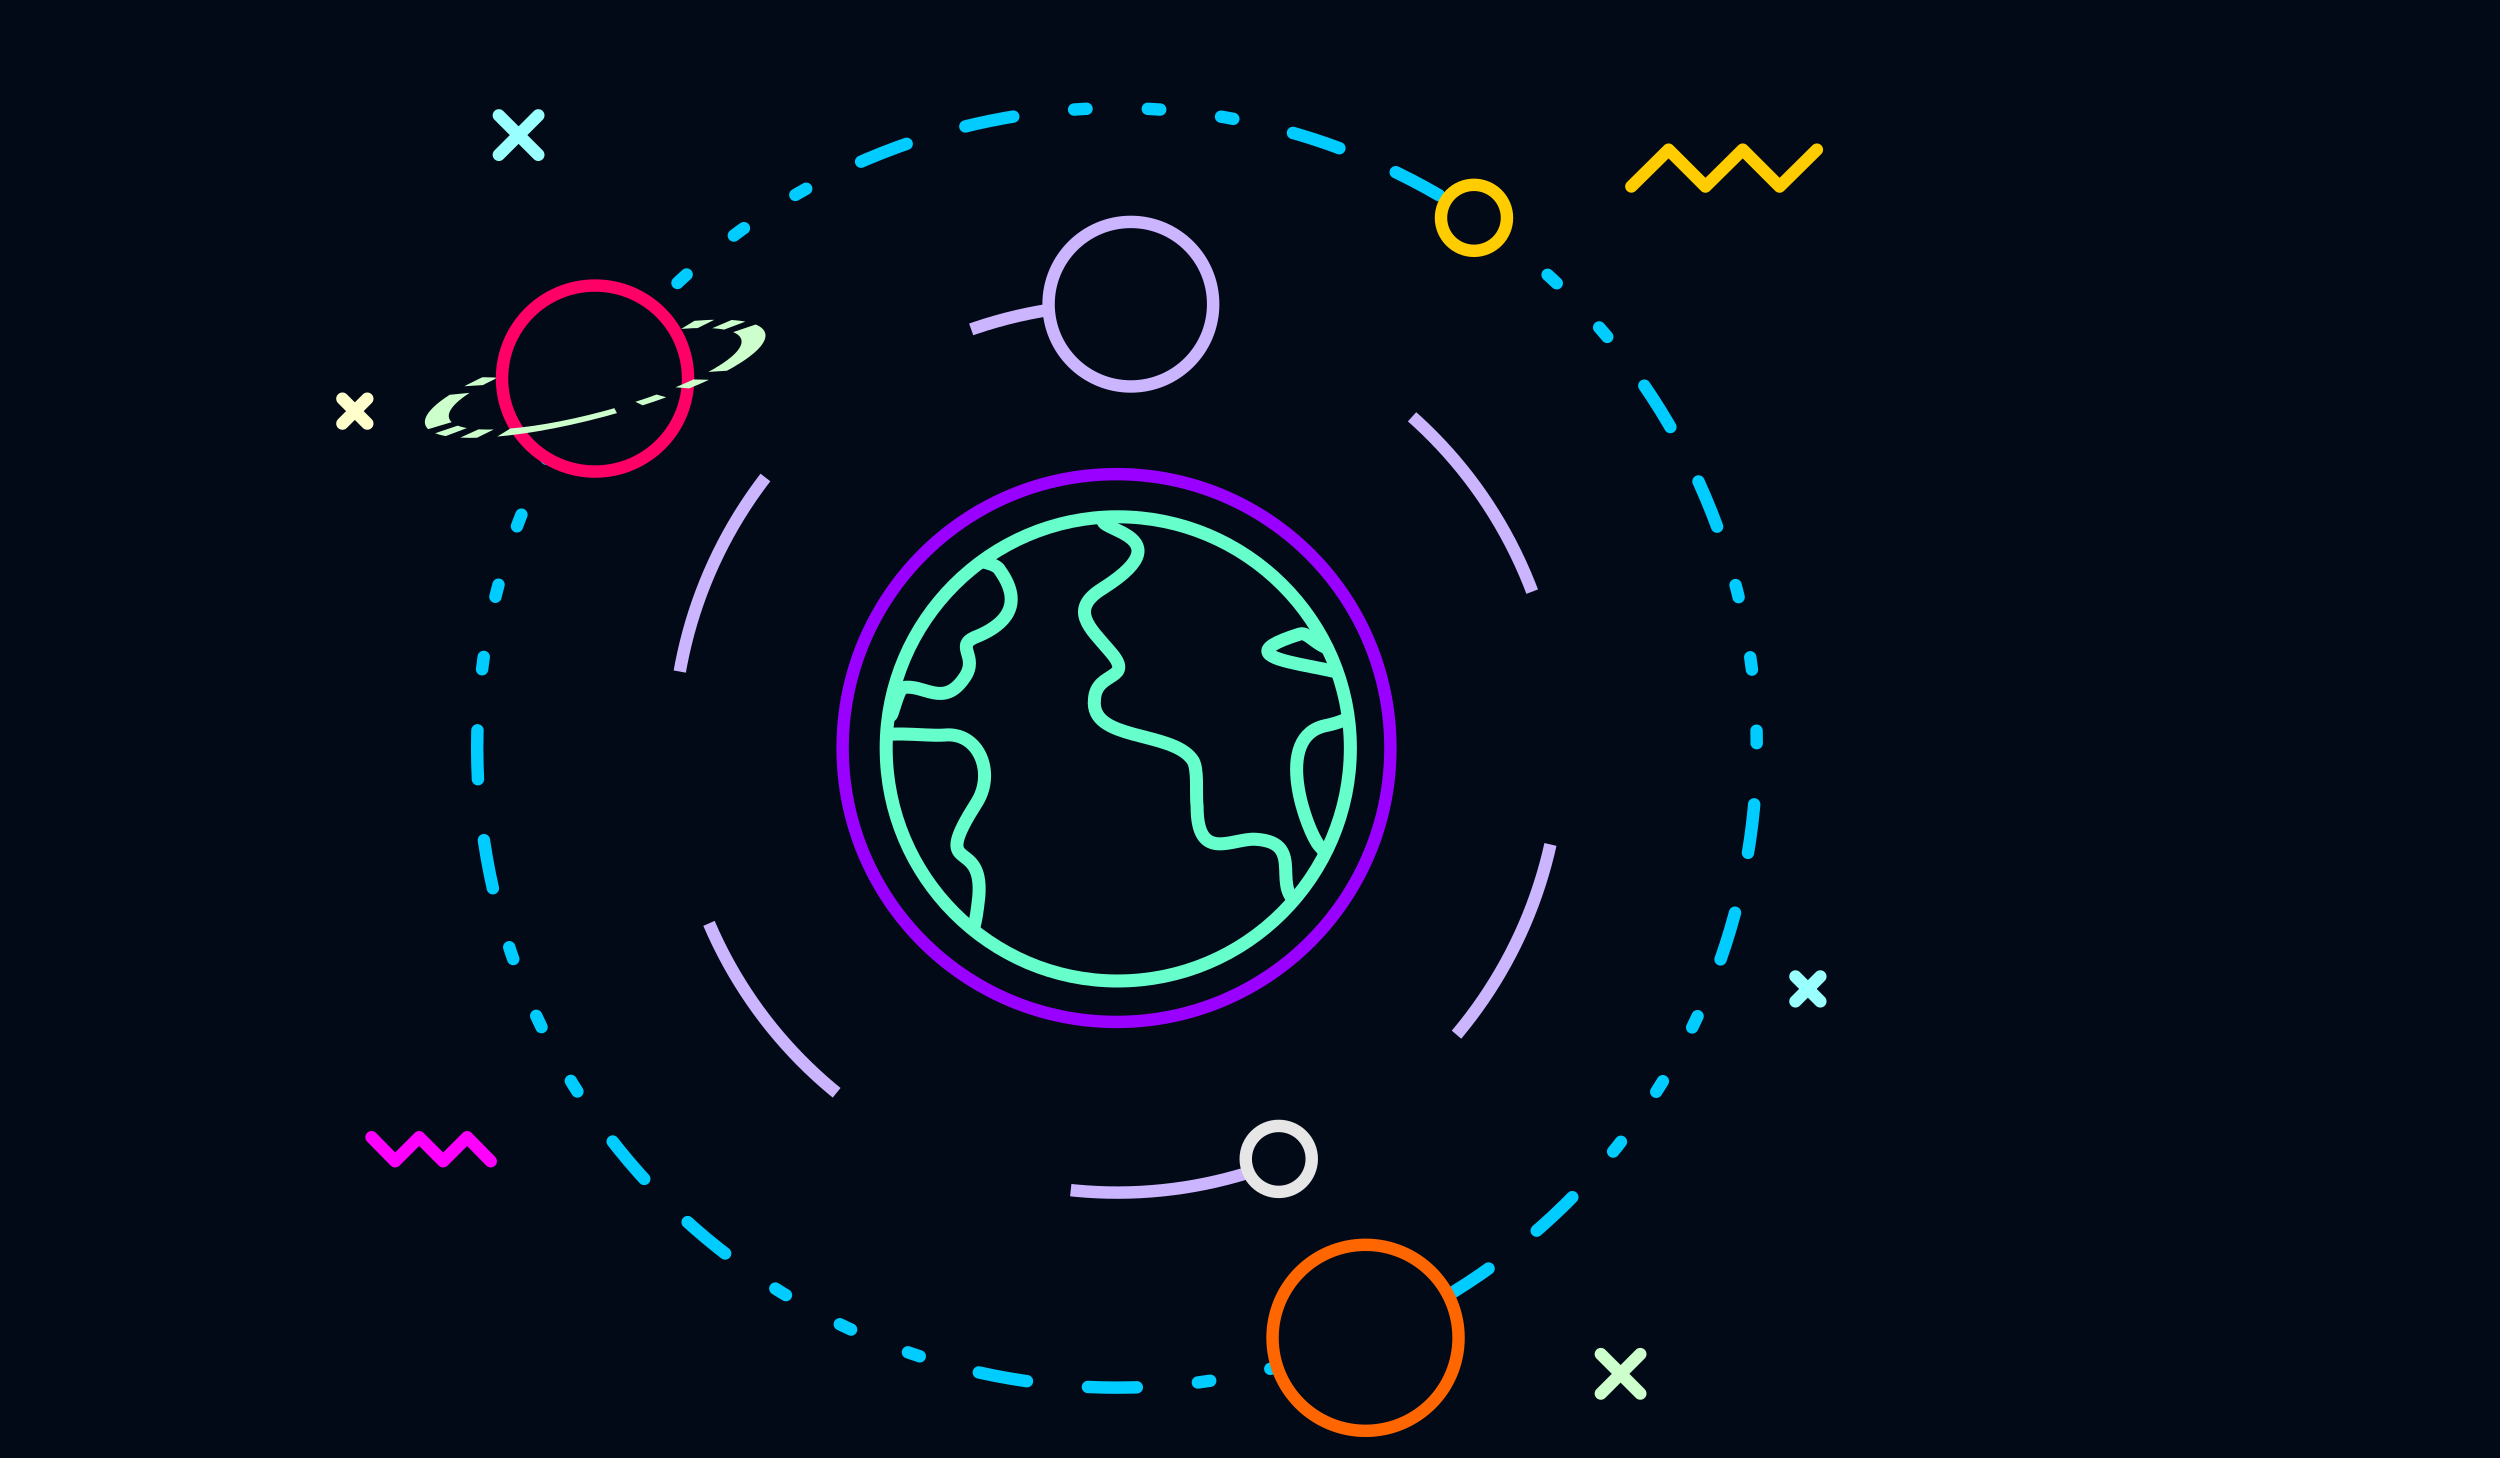 <svg xmlns="http://www.w3.org/2000/svg" xmlns:xlink="http://www.w3.org/1999/xlink" id="eL4hDz8x6Bo1" viewBox="80 20 600 350" shape-rendering="geometricPrecision" text-rendering="geometricPrecision" width="600" height="350"><rect x="80" y="20" width="600" height="350" fill="#333333" stroke="none"/><style><![CDATA[#eL4hDz8x6Bo8_tr {animation: eL4hDz8x6Bo8_tr__tr 10000ms linear infinite alternate-reverse forwards}@keyframes eL4hDz8x6Bo8_tr__tr { 0% {transform: translate(18.2px,16.06px) rotate(0deg);animation-timing-function: cubic-bezier(1,0,0,1)} 100% {transform: translate(18.2px,16.06px) rotate(360deg)}} #eL4hDz8x6Bo8 {animation: eL4hDz8x6Bo8_s_da 10000ms linear infinite alternate-reverse forwards}@keyframes eL4hDz8x6Bo8_s_da { 0% {stroke-dasharray: 1;animation-timing-function: cubic-bezier(0.95,0.05,0.795,0.035)} 100% {stroke-dasharray: 80.32}} #eL4hDz8x6Bo9_tr {animation: eL4hDz8x6Bo9_tr__tr 10000ms linear infinite alternate-reverse forwards}@keyframes eL4hDz8x6Bo9_tr__tr { 0% {transform: translate(18.2px,16.065px) rotate(0deg);animation-timing-function: cubic-bezier(0.42,0,0.58,1)} 100% {transform: translate(18.2px,16.065px) rotate(90deg)}} #eL4hDz8x6Bo10 {animation: eL4hDz8x6Bo10_s_da 10000ms linear infinite alternate-reverse forwards}@keyframes eL4hDz8x6Bo10_s_da { 0% {stroke-dasharray: 1.43, 1.43, 0.29, 0.86, 0.29, 1.43;animation-timing-function: cubic-bezier(0.42,0,0.58,1)} 100% {stroke-dasharray: 5, 6, 5, 6}} #eL4hDz8x6Bo13_tr {animation: eL4hDz8x6Bo13_tr__tr 10000ms linear infinite alternate-reverse forwards}@keyframes eL4hDz8x6Bo13_tr__tr { 0% {transform: translate(18.205px,16.065px) rotate(0deg);animation-timing-function: cubic-bezier(0.42,0,0.58,1)} 100% {transform: translate(18.205px,16.065px) rotate(180deg)}} #eL4hDz8x6Bo14 {animation: eL4hDz8x6Bo14_s_da 10000ms linear infinite alternate-reverse forwards}@keyframes eL4hDz8x6Bo14_s_da { 0% {stroke-dasharray: 2, 5, 2, 5;animation-timing-function: cubic-bezier(0.42,0,0.58,1)} 100% {stroke-dasharray: 0.29, 1.43, 0.29, 1.43, 0.29, 1.43, 1.14, 1.43, 1.14, 1.43}} #eL4hDz8x6Bo17_tr {animation: eL4hDz8x6Bo17_tr__tr 10000ms linear infinite alternate-reverse forwards}@keyframes eL4hDz8x6Bo17_tr__tr { 0% {transform: translate(30.373px,24.69px) rotate(0deg);animation-timing-function: cubic-bezier(0.42,0,0.58,1)} 100% {transform: translate(30.373px,24.69px) rotate(-180deg)}} #eL4hDz8x6Bo22 {animation: eL4hDz8x6Bo22_s_do 10000ms linear infinite alternate-reverse forwards}@keyframes eL4hDz8x6Bo22_s_do { 0% {stroke-dashoffset: 20.15;animation-timing-function: cubic-bezier(0.42,0,0.58,1)} 100% {stroke-dashoffset: 0}} #eL4hDz8x6Bo25_ts {animation: eL4hDz8x6Bo25_ts__ts 10000ms linear infinite alternate-reverse forwards}@keyframes eL4hDz8x6Bo25_ts__ts { 0% {transform: translate(4.25px,1.76px) scale(1,1)} 2% {transform: translate(4.25px,1.76px) scale(1,1)} 4% {transform: translate(4.25px,1.76px) scale(0,0)} 7.5% {transform: translate(4.25px,1.76px) scale(1,1)} 13% {transform: translate(4.25px,1.76px) scale(0,0)} 15% {transform: translate(4.25px,1.76px) scale(1,1)} 22% {transform: translate(4.25px,1.76px) scale(1,1)} 23% {transform: translate(4.25px,1.76px) scale(0,0)} 25% {transform: translate(4.25px,1.76px) scale(1,1)} 26% {transform: translate(4.25px,1.76px) scale(0,0)} 38% {transform: translate(4.25px,1.76px) scale(0,0)} 40% {transform: translate(4.25px,1.76px) scale(1,1)} 48% {transform: translate(4.25px,1.76px) scale(0,0)} 50% {transform: translate(4.25px,1.76px) scale(1,1)} 59% {transform: translate(4.25px,1.76px) scale(1,1)} 60% {transform: translate(4.25px,1.76px) scale(0,0)} 75% {transform: translate(4.25px,1.76px) scale(1,1)} 76% {transform: translate(4.25px,1.76px) scale(0,0)} 85% {transform: translate(4.25px,1.76px) scale(0,0)} 87% {transform: translate(4.25px,1.76px) scale(1,1)} 100% {transform: translate(4.25px,1.76px) scale(1,1)}} #eL4hDz8x6Bo28_ts {animation: eL4hDz8x6Bo28_ts__ts 10000ms linear infinite alternate-reverse forwards}@keyframes eL4hDz8x6Bo28_ts__ts { 0% {transform: translate(0.43px,8.2px) scale(0,0)} 4% {transform: translate(0.43px,8.2px) scale(0,0)} 5% {transform: translate(0.43px,8.2px) scale(1,1)} 10% {transform: translate(0.43px,8.2px) scale(0,0)} 13% {transform: translate(0.43px,8.2px) scale(1,1)} 25% {transform: translate(0.43px,8.2px) scale(1,1)} 26% {transform: translate(0.43px,8.2px) scale(0,0)} 38% {transform: translate(0.43px,8.2px) scale(1,1)} 39% {transform: translate(0.43px,8.2px) scale(0,0)} 53% {transform: translate(0.43px,8.2px) scale(1,1)} 54% {transform: translate(0.43px,8.2px) scale(0,0)} 71% {transform: translate(0.43px,8.2px) scale(1,1)} 72% {transform: translate(0.43px,8.2px) scale(0,0)} 81% {transform: translate(0.43px,8.2px) scale(0,0)} 83% {transform: translate(0.43px,8.2px) scale(1,1)} 92% {transform: translate(0.43px,8.2px) scale(0,0)} 94% {transform: translate(0.43px,8.2px) scale(1,1)} 100% {transform: translate(0.43px,8.2px) scale(1,1)}} #eL4hDz8x6Bo31_ts {animation: eL4hDz8x6Bo31_ts__ts 10000ms linear infinite alternate-reverse forwards}@keyframes eL4hDz8x6Bo31_ts__ts { 0% {transform: translate(34.33px,21.68px) scale(1,1)} 5% {transform: translate(34.33px,21.68px) scale(1,1)} 10% {transform: translate(34.33px,21.68px) scale(0,0)} 20% {transform: translate(34.33px,21.68px) scale(0,0)} 22% {transform: translate(34.33px,21.68px) scale(1,1)} 30% {transform: translate(34.33px,21.68px) scale(1,1)} 31% {transform: translate(34.33px,21.68px) scale(0,0)} 33% {transform: translate(34.33px,21.68px) scale(1,1)} 34% {transform: translate(34.33px,21.68px) scale(0,0)} 52% {transform: translate(34.33px,21.68px) scale(0,0)} 54% {transform: translate(34.33px,21.68px) scale(1,1)} 62% {transform: translate(34.33px,21.68px) scale(0,0)} 64% {transform: translate(34.33px,21.68px) scale(1,1)} 72% {transform: translate(34.33px,21.68px) scale(1,1)} 73% {transform: translate(34.33px,21.68px) scale(0,0)} 75% {transform: translate(34.33px,21.68px) scale(1,1)} 76% {transform: translate(34.33px,21.68px) scale(0,0)} 94% {transform: translate(34.33px,21.68px) scale(0,0)} 96% {transform: translate(34.33px,21.68px) scale(1,1)} 100% {transform: translate(34.33px,21.68px) scale(1,1)}} #eL4hDz8x6Bo34 {animation: eL4hDz8x6Bo34_s_do 10000ms linear infinite alternate-reverse forwards}@keyframes eL4hDz8x6Bo34_s_do { 0% {stroke-dashoffset: 0} 35% {stroke-dashoffset: 0} 45% {stroke-dashoffset: 24.4} 80% {stroke-dashoffset: 24.4} 90% {stroke-dashoffset: 0} 100% {stroke-dashoffset: 0}} #eL4hDz8x6Bo35 {animation: eL4hDz8x6Bo35_s_do 10000ms linear infinite alternate-reverse forwards}@keyframes eL4hDz8x6Bo35_s_do { 0% {stroke-dashoffset: 0} 10% {stroke-dashoffset: 0} 20% {stroke-dashoffset: 7.9} 50% {stroke-dashoffset: 7.9} 60% {stroke-dashoffset: 0} 70% {stroke-dashoffset: 7.9} 100% {stroke-dashoffset: 7.9}} #eL4hDz8x6Bo36_ts {animation: eL4hDz8x6Bo36_ts__ts 10000ms linear infinite alternate-reverse forwards}@keyframes eL4hDz8x6Bo36_ts__ts { 0% {transform: translate(29.96px,30.66px) scale(0,0)} 6% {transform: translate(29.96px,30.66px) scale(0,0)} 7% {transform: translate(29.96px,30.66px) scale(1,1)} 14% {transform: translate(29.96px,30.66px) scale(0,0)} 17% {transform: translate(29.96px,30.66px) scale(1,1)} 22% {transform: translate(29.96px,30.66px) scale(1,1)} 23% {transform: translate(29.96px,30.66px) scale(0,0)} 29% {transform: translate(29.96px,30.66px) scale(1,1)} 30% {transform: translate(29.96px,30.66px) scale(0,0)} 41% {transform: translate(29.96px,30.66px) scale(1,1)} 42% {transform: translate(29.96px,30.66px) scale(0,0)} 50% {transform: translate(29.96px,30.66px) scale(1,1)} 51% {transform: translate(29.96px,30.66px) scale(0,0)} 67% {transform: translate(29.96px,30.66px) scale(0,0)} 69% {transform: translate(29.96px,30.66px) scale(1,1)} 78% {transform: translate(29.96px,30.66px) scale(0,0)} 80% {transform: translate(29.96px,30.66px) scale(1,1)} 100% {transform: translate(29.96px,30.66px) scale(1,1)}} #eL4hDz8x6Bo44_to {animation: eL4hDz8x6Bo44_to__to 10000ms linear infinite alternate-reverse forwards}@keyframes eL4hDz8x6Bo44_to__to { 0% {transform: translate(3.629px,1.323px);animation-timing-function: cubic-bezier(0.42,0,0.58,1)} 100% {transform: translate(-0.86px,1.322px)}}]]></style><rect id="eL4hDz8x6Bo2" width="49.624" height="28.483" rx="0" ry="0" transform="matrix(14.106 0 0 14.043 -0 -0)" fill="rgb(2,9,23)" stroke="none" stroke-width="1"/><g id="eL4hDz8x6Bo3" transform="matrix(10.287 0 0 10.287 160.739 34.319)" clip-rule="evenodd"><g id="eL4hDz8x6Bo4" display="none" clip-rule="evenodd"><path id="eL4hDz8x6Bo5" d="M22.53,19.22C21.64,18.93,22.63,17.75,21.41,17.66C20.87,17.63,20.04,18.23,20.03,16.94C20.03,16.64,20.09,16.04,19.93,15.83C19.44,15.17,17.58,15.45,17.67,14.47C17.74,13.77,18.64,14.06,18.01,13.31C17.58,12.81,17.1,12.41,17.88,11.91C18.23,11.68,18.86,11.21,18.58,10.75" clip-rule="evenodd" fill="none" fill-rule="evenodd" stroke="rgb(102,255,204)" stroke-width="0.29" stroke-linecap="round" stroke-linejoin="round" stroke-miterlimit="2.613"/><path id="eL4hDz8x6Bo6" d="M14.61,20.04C14.53,19.52,14.96,19.68,15.01,18.98C15.12,17.55,13.86,18.59,14.97,16.83C15.41,16.14,15.02,15.2,14.22,15.28C13.04,15.4,13.63,16.02,12.94,15.98M13.26,14.18C13.75,14.07,14.21,14.68,14.7,13.97C15.05,13.46,14.4,13.22,15.03,12.98C15.63,12.75,16.06,12.29,15.53,11.51" clip-rule="evenodd" fill="none" fill-rule="evenodd" stroke="rgb(102,255,204)" stroke-width="0.29" stroke-linecap="round" stroke-linejoin="round" stroke-miterlimit="2.613"/></g><path id="eL4hDz8x6Bo7" display="none" d="M18.2,10.72C21.15,10.72,23.55,13.11,23.55,16.06C23.55,19.01,21.15,21.41,18.2,21.41C15.25,21.41,12.86,19.01,12.86,16.06C12.86,13.11,15.25,10.72,18.2,10.72Z" clip-rule="evenodd" fill="none" fill-rule="evenodd" stroke="rgb(102,255,204)" stroke-width="0.29" stroke-linecap="round" stroke-linejoin="round" stroke-miterlimit="2.613"/><g id="eL4hDz8x6Bo8_tr" transform="translate(18.2,16.06) rotate(360)"><path id="eL4hDz8x6Bo8" d="M18.2,9.67C21.73,9.67,24.59,12.53,24.59,16.06C24.59,19.59,21.73,22.45,18.2,22.45C14.67,22.45,11.81,19.59,11.81,16.06C11.81,12.53,14.67,9.67,18.2,9.67Z" transform="translate(-18.2,-16.06)" clip-rule="evenodd" fill="none" fill-rule="evenodd" stroke="rgb(153,0,255)" stroke-width="0.29" stroke-miterlimit="2.613" stroke-dashoffset="40.16" stroke-dasharray="80.32"/></g><g id="eL4hDz8x6Bo9_tr" transform="translate(18.2,16.065) rotate(90)"><g id="eL4hDz8x6Bo9" transform="translate(-18.2,-16.065)"><path id="eL4hDz8x6Bo10" d="M18.2,5.7C23.92,5.7,28.56,10.34,28.56,16.06C28.56,21.79,23.92,26.42,18.2,26.42C12.48,26.42,7.84,21.79,7.84,16.06C7.84,10.34,12.48,5.7,18.2,5.7Z" transform="matrix(0.369 0.929 -0.929 0.369 26.413 -6.781)" clip-rule="evenodd" fill="none" fill-rule="evenodd" stroke="rgb(203,181,255)" stroke-width="0.29" stroke-miterlimit="2.613" stroke-dasharray="5,6,5,6"/><circle id="eL4hDz8x6Bo11" r="1.92" transform="matrix(1 0 0 1 7.84 15.73)" clip-rule="evenodd" fill="rgb(2,9,23)" fill-rule="evenodd" stroke="rgb(203,181,255)" stroke-width="0.29" stroke-miterlimit="2.613"/><circle id="eL4hDz8x6Bo12" r="0.77" transform="matrix(1 0 0 1 27.781 12.28)" clip-rule="evenodd" fill="rgb(2,9,23)" fill-rule="evenodd" stroke="rgb(230,230,230)" stroke-width="0.29" stroke-miterlimit="2.613"/></g></g><g id="eL4hDz8x6Bo13_tr" transform="translate(18.205,16.065) rotate(180)"><g id="eL4hDz8x6Bo13" transform="translate(-18.205,-16.065)"><path id="eL4hDz8x6Bo14" d="M18.2,1.14C26.44,1.14,33.12,7.82,33.12,16.06C33.12,24.3,26.44,30.98,18.2,30.98C9.96,30.98,3.28,24.3,3.28,16.06C3.28,7.82,9.96,1.14,18.2,1.14Z" transform="matrix(0.93 -0.368 0.368 0.93 -4.637 7.836)" clip-rule="evenodd" fill="none" fill-rule="evenodd" stroke="rgb(0,204,255)" stroke-width="0.29" stroke-linecap="round" stroke-linejoin="round" stroke-miterlimit="2.613" stroke-dasharray="0.29,1.43,0.29,1.43,0.29,1.43,1.14,1.43,1.14,1.43"/><circle id="eL4hDz8x6Bo15" r="2.17" transform="matrix(1 0 0 1 12.4 2.31)" clip-rule="evenodd" fill="rgb(2,9,23)" fill-rule="evenodd" stroke="rgb(255,102,0)" stroke-width="0.29" stroke-miterlimit="2.613"/><circle id="eL4hDz8x6Bo16" r="0.77" transform="matrix(1 0 0 1 9.87 28.44)" clip-rule="evenodd" fill="rgb(2,9,23)" fill-rule="evenodd" stroke="rgb(255,204,0)" stroke-width="0.29" stroke-miterlimit="2.613"/><g id="eL4hDz8x6Bo17_tr" transform="translate(30.373,24.69) rotate(-180)"><g id="eL4hDz8x6Bo17" transform="translate(-30.373,-24.69)"><circle id="eL4hDz8x6Bo18" r="2.17" transform="matrix(1 0 0 1 30.37 24.69)" clip-rule="evenodd" fill="rgb(2,9,23)" fill-rule="evenodd" stroke="rgb(255,0,102)" stroke-width="0.29" stroke-miterlimit="2.613"/><g id="eL4hDz8x6Bo19" clip-path="url(#eL4hDz8x6Bo23)" clip-rule="evenodd"><g id="eL4hDz8x6Bo20"><g id="eL4hDz8x6Bo21" clip-rule="evenodd"><circle id="eL4hDz8x6Bo22" r="1.92" transform="matrix(1.921 -0.515 0.114 0.425 30.373 24.695)" clip-rule="evenodd" fill="none" fill-rule="evenodd" stroke="rgb(204,255,204)" stroke-width="0.29" stroke-miterlimit="2.613" stroke-dasharray="1.43,0.29,0.29,0.29,0.29,0.29"/></g></g><clipPath id="eL4hDz8x6Bo23"><path id="eL4hDz8x6Bo24" d="M28.11,24.18C26.9,24.72,26.16,25.34,26.28,25.79C26.45,26.45,28.43,26.5,30.69,25.89C32.96,25.28,34.65,24.26,34.47,23.6C34.35,23.15,33.39,22.98,32.08,23.12C32.33,23.39,32.52,23.73,32.62,24.1L28.13,25.3C28.08,25.11,28.05,24.9,28.05,24.69C28.05,24.52,28.07,24.35,28.11,24.18Z" clip-rule="evenodd" fill="rgb(0,0,0)" fill-rule="evenodd" stroke="none" stroke-width="1"/></clipPath></g></g></g></g></g><g id="eL4hDz8x6Bo25_ts" transform="translate(4.25,1.76) scale(1,1)"><g id="eL4hDz8x6Bo25" transform="translate(-4.25,-1.76)"><line id="eL4hDz8x6Bo26" x1="4.71" y1="1.3" x2="3.79" y2="2.22" clip-rule="evenodd" fill="none" fill-rule="evenodd" stroke="rgb(153,255,255)" stroke-width="0.29" stroke-linecap="round" stroke-linejoin="round" stroke-miterlimit="2.613"/><line id="eL4hDz8x6Bo27" x1="3.79" y1="1.3" x2="4.71" y2="2.22" clip-rule="evenodd" fill="none" fill-rule="evenodd" stroke="rgb(153,255,255)" stroke-width="0.29" stroke-linecap="round" stroke-linejoin="round" stroke-miterlimit="2.613"/></g></g><g id="eL4hDz8x6Bo28_ts" transform="translate(0.43,8.2) scale(1,1)"><g id="eL4hDz8x6Bo28" transform="translate(-0.43,-8.2)"><line id="eL4hDz8x6Bo29" x1="0.72" y1="7.91" x2="0.14" y2="8.49" clip-rule="evenodd" fill="none" fill-rule="evenodd" stroke="rgb(255,255,204)" stroke-width="0.29" stroke-linecap="round" stroke-linejoin="round" stroke-miterlimit="2.613"/><line id="eL4hDz8x6Bo30" x1="0.14" y1="7.91" x2="0.72" y2="8.49" clip-rule="evenodd" fill="none" fill-rule="evenodd" stroke="rgb(255,255,204)" stroke-width="0.29" stroke-linecap="round" stroke-linejoin="round" stroke-miterlimit="2.613"/></g></g><g id="eL4hDz8x6Bo31_ts" transform="translate(34.33,21.68) scale(1,1)"><g id="eL4hDz8x6Bo31" transform="translate(-34.33,-21.68)"><line id="eL4hDz8x6Bo32" x1="34.62" y1="21.39" x2="34.04" y2="21.97" clip-rule="evenodd" fill="none" fill-rule="evenodd" stroke="rgb(153,255,255)" stroke-width="0.29" stroke-linecap="round" stroke-linejoin="round" stroke-miterlimit="2.613"/><line id="eL4hDz8x6Bo33" x1="34.04" y1="21.39" x2="34.62" y2="21.97" clip-rule="evenodd" fill="none" fill-rule="evenodd" stroke="rgb(153,255,255)" stroke-width="0.29" stroke-linecap="round" stroke-linejoin="round" stroke-miterlimit="2.613"/></g></g><polyline id="eL4hDz8x6Bo34" points="34.54,2.1 33.67,2.96 32.81,2.1 31.94,2.96 31.08,2.1 30.21,2.96" clip-rule="evenodd" fill="none" fill-rule="evenodd" stroke="rgb(255,204,0)" stroke-width="0.29" stroke-linecap="round" stroke-linejoin="round" stroke-miterlimit="2.613" stroke-dasharray="6.1"/><polyline id="eL4hDz8x6Bo35" points="0.82,25.14 1.37,25.7 1.93,25.14 2.49,25.7 3.05,25.14 3.6,25.7" clip-rule="evenodd" fill="none" fill-rule="evenodd" stroke="rgb(255,0,255)" stroke-width="0.29" stroke-linecap="round" stroke-linejoin="round" stroke-miterlimit="2.613" stroke-dashoffset="7.9" stroke-dasharray="3.95"/><g id="eL4hDz8x6Bo36_ts" transform="translate(29.96,30.66) scale(1,1)"><g id="eL4hDz8x6Bo36" transform="translate(-29.96,-30.66)"><line id="eL4hDz8x6Bo37" x1="30.42" y1="30.2" x2="29.5" y2="31.12" clip-rule="evenodd" fill="none" fill-rule="evenodd" stroke="rgb(204,255,204)" stroke-width="0.29" stroke-linecap="round" stroke-linejoin="round" stroke-miterlimit="2.613"/><line id="eL4hDz8x6Bo38" x1="29.5" y1="30.2" x2="30.42" y2="31.12" clip-rule="evenodd" fill="none" fill-rule="evenodd" stroke="rgb(204,255,204)" stroke-width="0.29" stroke-linecap="round" stroke-linejoin="round" stroke-miterlimit="2.613"/></g></g><path id="eL4hDz8x6Bo39" d="M28.11,24.18C26.9,24.72,26.16,25.34,26.28,25.79C26.45,26.45,28.43,26.5,30.69,25.89C32.96,25.28,34.65,24.26,34.47,23.6C34.35,23.15,33.39,22.98,32.08,23.12C32.33,23.39,32.52,23.73,32.62,24.1L28.13,25.3C28.08,25.11,28.05,24.9,28.05,24.69C28.05,24.52,28.07,24.35,28.11,24.18Z" clip-rule="evenodd" fill="none" fill-rule="evenodd" stroke="none" stroke-width="1"/><g id="eL4hDz8x6Bo40" transform="matrix(3.8 0 0 3.8 12.674 10.513)" clip-rule="evenodd"><g id="eL4hDz8x6Bo41" clip-path="url(#eL4hDz8x6Bo51)" clip-rule="evenodd"><g id="eL4hDz8x6Bo42"><g id="eL4hDz8x6Bo43" clip-rule="evenodd"><g id="eL4hDz8x6Bo44_to" transform="translate(-0.86,1.322)"><g id="eL4hDz8x6Bo44" transform="translate(-3.631,-1.322)" clip-rule="evenodd"><path id="eL4hDz8x6Bo45" d="M2.62,2.43C2.67,2.48,2.88,2.24,2.71,2.06C2.63,1.98,2.41,1.38,2.75,1.32C2.89,1.29,2.96,1.25,3.01,1.11C3.09,0.94,1.95,0.96,2.58,0.76C2.65,0.74,2.7,0.87,2.87,0.87C3.25,0.89,3.64,0.24,2.91,0.27C2.4,0.3,2.62,0,2.09,0.07C1.75,0.11,1.8,-0.12,1.42,0.03C1.19,0.12,1.94,0.12,1.38,0.48C1.17,0.61,1.3,0.72,1.41,0.86C1.58,1.05,1.34,0.98,1.32,1.16C1.3,1.42,1.79,1.35,1.92,1.53C1.97,1.58,1.95,1.74,1.95,1.82C1.95,2.17,2.17,2.01,2.32,2.02C2.65,2.04,2.38,2.35,2.62,2.43Z" clip-rule="evenodd" fill="none" fill-rule="evenodd" stroke="rgb(102,255,204)" stroke-width="0.08" stroke-linecap="round" stroke-linejoin="round" stroke-miterlimit="2.613"/><path id="eL4hDz8x6Bo46" d="M0.75,0.37C0.68,0.21,-0.69,0.32,-0.53,0.56C-0.43,0.7,-0.13,0.61,-0.26,0.89C-0.32,1.02,0.03,1.29,0.07,1.26C0.09,1.26,0.11,1.12,0.15,1.09C0.28,1.06,0.4,1.22,0.53,1.03C0.62,0.89,0.45,0.83,0.62,0.77C0.78,0.7,0.89,0.58,0.75,0.37Z" clip-rule="evenodd" fill="none" fill-rule="evenodd" stroke="rgb(102,255,204)" stroke-width="0.08" stroke-linecap="round" stroke-linejoin="round" stroke-miterlimit="2.613"/><path id="eL4hDz8x6Bo47" d="M0.51,2.65C0.26,2.77,0.23,2.14,0.01,2.1C-0.19,2.07,-0.1,1.79,-0.07,1.65C-0.04,1.51,-0.21,1.52,-0.09,1.42C0.02,1.34,0.28,1.39,0.4,1.38C0.62,1.36,0.72,1.61,0.6,1.79C0.31,2.26,0.64,1.99,0.61,2.37C0.6,2.55,0.59,2.61,0.51,2.65Z" clip-rule="evenodd" fill="none" fill-rule="evenodd" stroke="rgb(102,255,204)" stroke-width="0.08" stroke-linecap="round" stroke-linejoin="round" stroke-miterlimit="2.613"/><path id="eL4hDz8x6Bo48" d="M7.1,2.43C7.15,2.48,7.37,2.24,7.19,2.06C7.12,1.98,6.89,1.38,7.24,1.32C7.37,1.29,7.44,1.25,7.5,1.11C7.57,0.94,6.43,0.96,7.07,0.76C7.13,0.74,7.18,0.87,7.36,0.87C7.73,0.89,8.13,0.24,7.39,0.27C6.88,0.3,7.11,0,6.58,0.07C6.23,0.11,6.28,-0.12,5.91,0.03C5.67,0.12,6.43,0.12,5.86,0.48C5.65,0.61,5.78,0.72,5.9,0.86C6.07,1.05,5.82,0.98,5.81,1.16C5.78,1.42,6.28,1.35,6.41,1.53C6.45,1.58,6.43,1.74,6.44,1.82C6.44,2.17,6.66,2.01,6.8,2.02C7.13,2.04,6.86,2.35,7.1,2.43Z" clip-rule="evenodd" fill="none" fill-rule="evenodd" stroke="rgb(102,255,204)" stroke-width="0.08" stroke-linecap="round" stroke-linejoin="round" stroke-miterlimit="2.613"/><path id="eL4hDz8x6Bo49" d="M5.23,0.37C5.16,0.21,3.79,0.32,3.96,0.56C4.06,0.7,4.36,0.61,4.22,0.89C4.16,1.02,4.51,1.29,4.56,1.26C4.57,1.26,4.6,1.12,4.63,1.09C4.76,1.06,4.88,1.22,5.01,1.03C5.11,0.89,4.93,0.83,5.1,0.77C5.26,0.7,5.38,0.58,5.23,0.37Z" clip-rule="evenodd" fill="none" fill-rule="evenodd" stroke="rgb(102,255,204)" stroke-width="0.08" stroke-linecap="round" stroke-linejoin="round" stroke-miterlimit="2.613"/><path id="eL4hDz8x6Bo50" d="M4.99,2.65C4.74,2.77,4.71,2.14,4.49,2.1C4.3,2.07,4.39,1.79,4.41,1.65C4.45,1.51,4.27,1.52,4.4,1.42C4.5,1.34,4.76,1.39,4.89,1.38C5.1,1.36,5.2,1.61,5.09,1.79C4.79,2.26,5.13,1.99,5.1,2.37C5.08,2.55,5.07,2.61,4.99,2.65Z" clip-rule="evenodd" fill="none" fill-rule="evenodd" stroke="rgb(102,255,204)" stroke-width="0.08" stroke-linecap="round" stroke-linejoin="round" stroke-miterlimit="2.613"/></g></g></g></g><clipPath id="eL4hDz8x6Bo51"><path id="eL4hDz8x6Bo52" d="M1.46,0.04C2.25,0.04,2.89,0.68,2.89,1.46C2.89,2.25,2.25,2.89,1.46,2.89C0.68,2.89,0.04,2.25,0.04,1.46C0.04,0.68,0.68,0.04,1.46,0.04Z" clip-rule="evenodd" fill="rgb(0,0,0)" fill-rule="evenodd" stroke="none" stroke-width="1"/></clipPath></g><path id="eL4hDz8x6Bo53" d="M1.46,0.04C2.25,0.04,2.89,0.68,2.89,1.46C2.89,2.25,2.25,2.89,1.46,2.89C0.68,2.89,0.04,2.25,0.04,1.46C0.04,0.68,0.68,0.04,1.46,0.04Z" clip-rule="evenodd" fill="none" fill-rule="evenodd" stroke="rgb(102,255,204)" stroke-width="0.08" stroke-linecap="round" stroke-linejoin="round" stroke-miterlimit="2.613"/></g></g></svg>